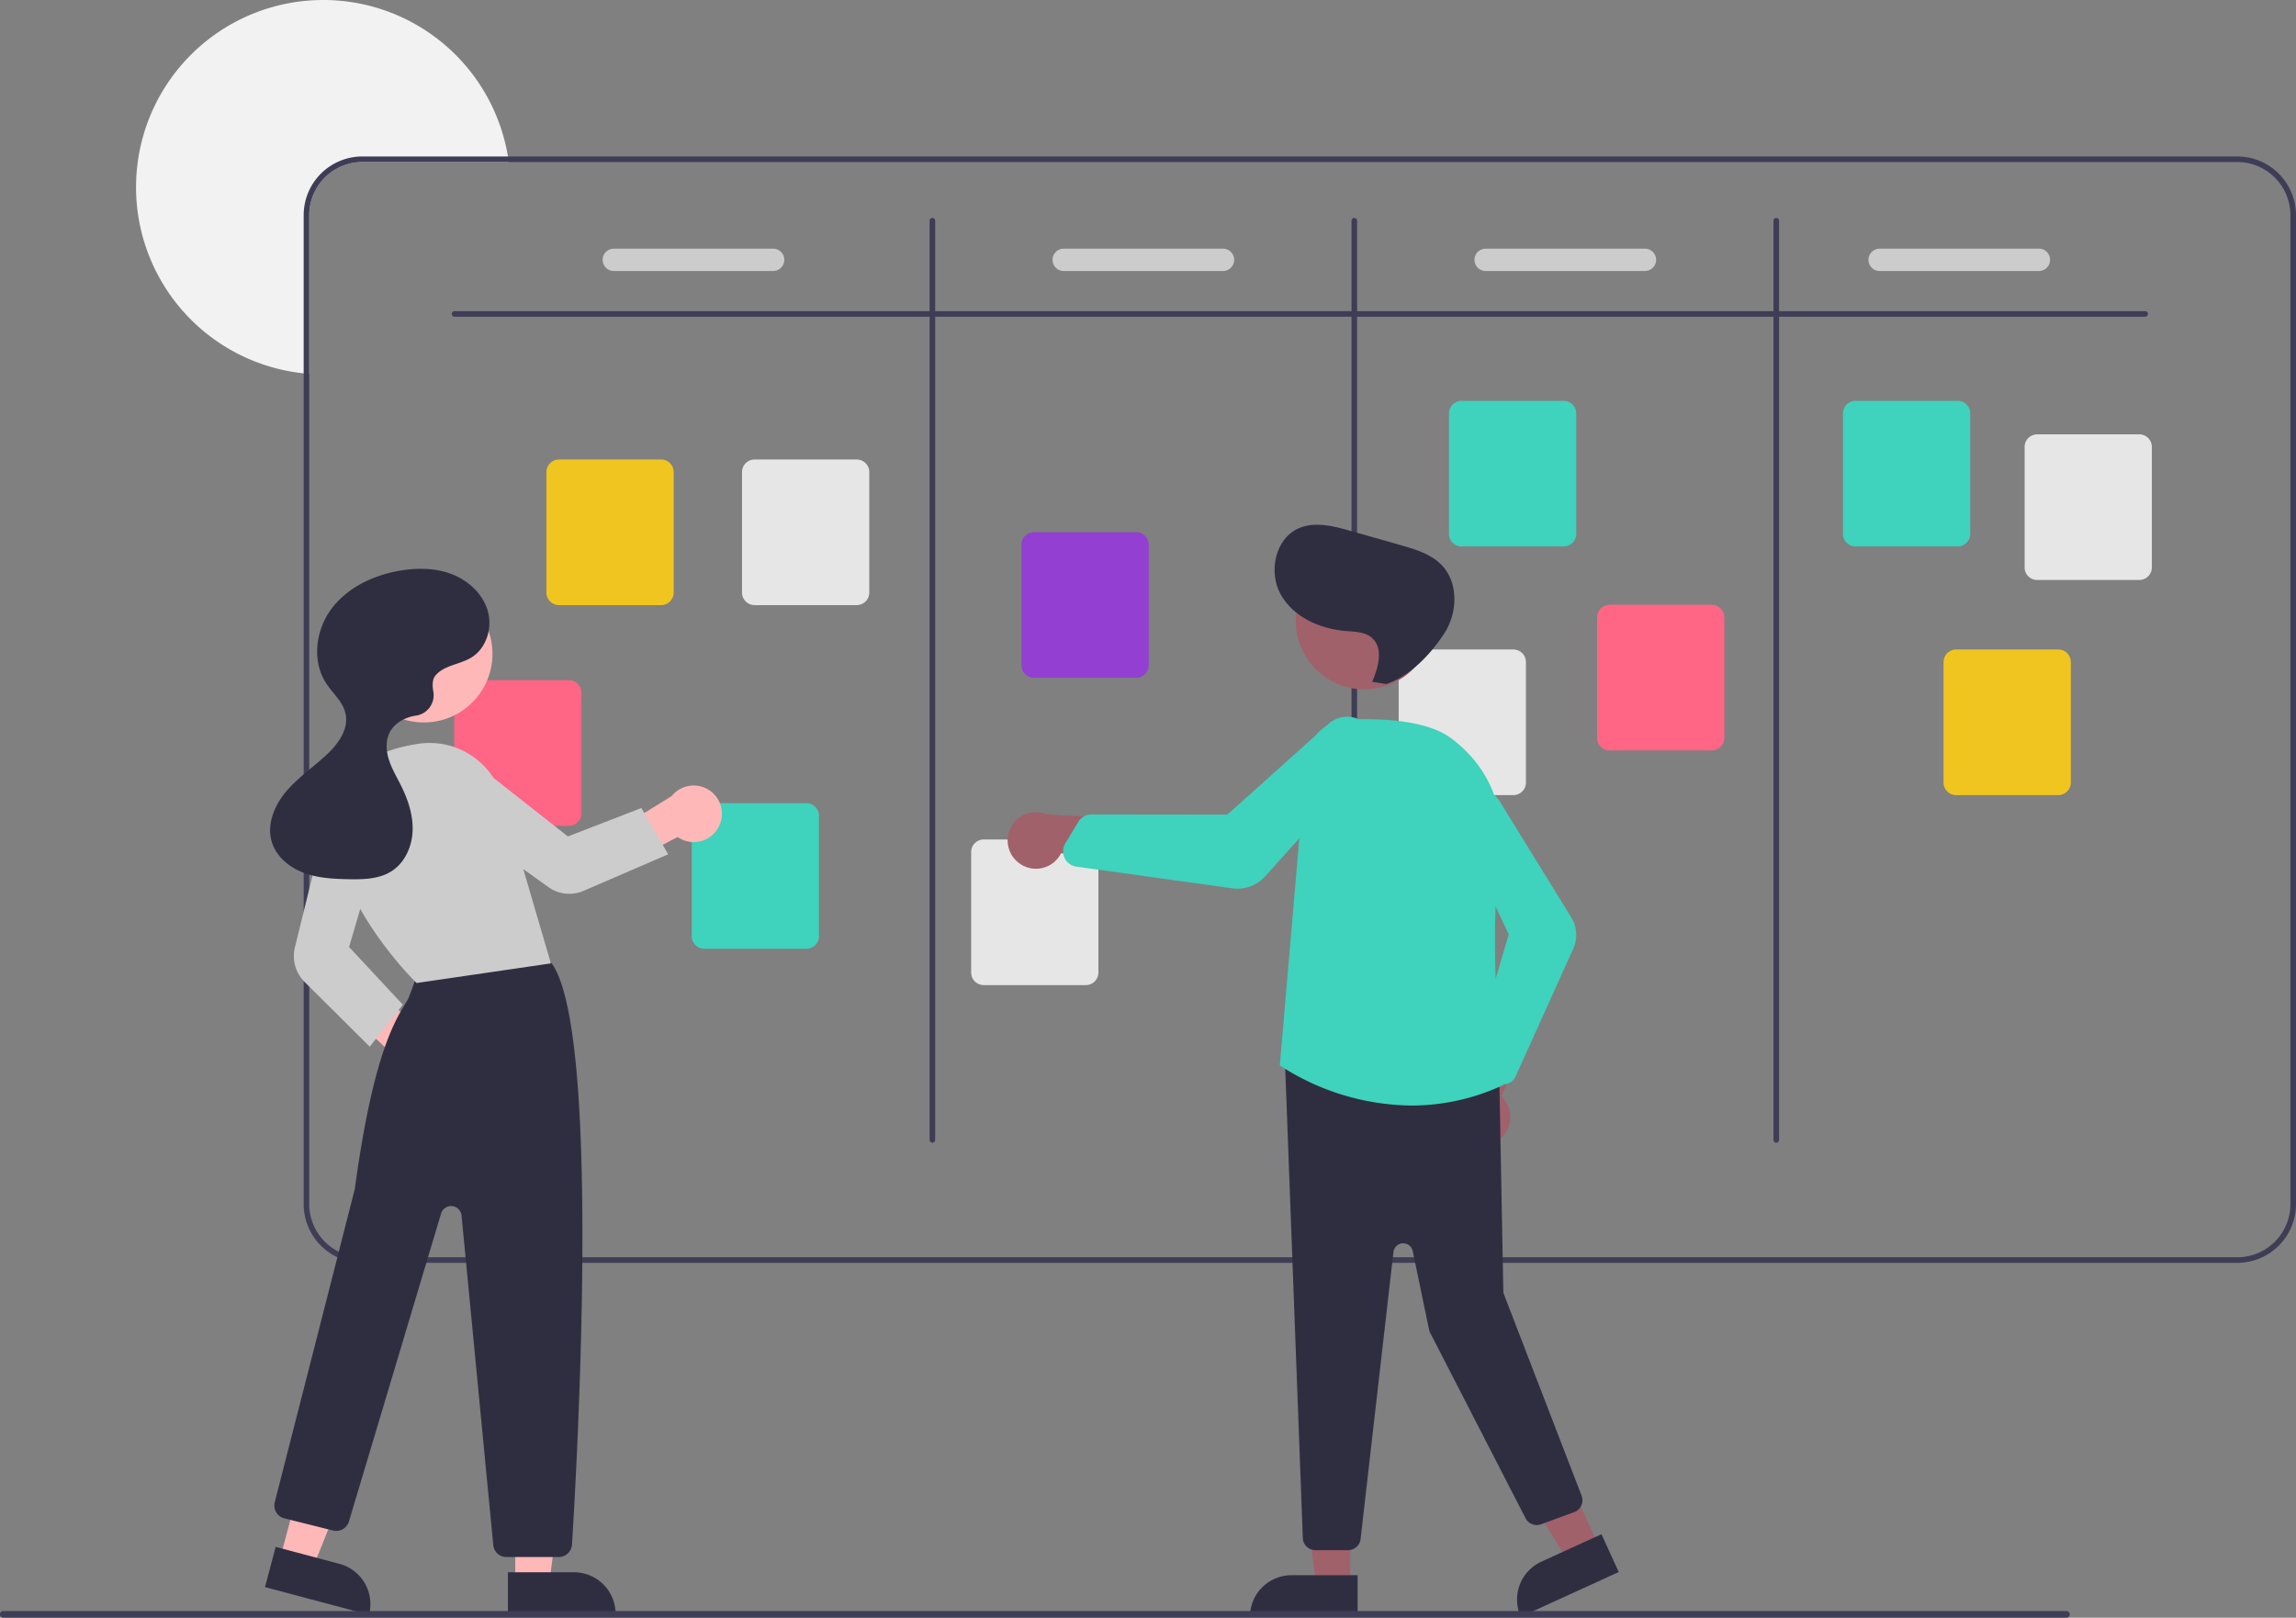 <?xml version="1.0" encoding="UTF-8" standalone="no"?>
<svg
   xmlns:dc="http://purl.org/dc/elements/1.1/"
   xmlns:cc="http://creativecommons.org/ns#"
   xmlns:rdf="http://www.w3.org/1999/02/22-rdf-syntax-ns#"
   xmlns:svg="http://www.w3.org/2000/svg"
   xmlns="http://www.w3.org/2000/svg"
   xmlns:sodipodi="http://sodipodi.sourceforge.net/DTD/sodipodi-0.dtd"
   xmlns:inkscape="http://www.inkscape.org/namespaces/inkscape"
   id="afc98551-3d88-4acb-87ed-36f06011ac7a"
   data-name="Layer 1"
   width="821.676"
   height="579.01"
   viewBox="0 0 821.676 579.01"
   version="1.1"
   sodipodi:docname="undraw_Scrum_board_re_wk7v.svg"
   inkscape:version="1.0.1 (3bc2e813f5, 2020-09-07)">
  <rect x="0" y="0" width="821.676" height="579.01" fill="#808080" stroke="none"/>
  <defs
     id="defs99" />
  <sodipodi:namedview
     pagecolor="#ffffff"
     bordercolor="#666666"
     borderopacity="1"
     objecttolerance="10"
     gridtolerance="10"
     guidetolerance="10"
     inkscape:pageopacity="0"
     inkscape:pageshadow="2"
     inkscape:window-width="1920"
     inkscape:window-height="1043"
     id="namedview97"
     showgrid="false"
     inkscape:zoom="1.269409"
     inkscape:cx="410.83813"
     inkscape:cy="289.50479"
     inkscape:window-x="0"
     inkscape:window-y="0"
     inkscape:window-maximized="1"
     inkscape:current-layer="afc98551-3d88-4acb-87ed-36f06011ac7a" />
  <path
     d="M371.238,218.495h-52.4a19.017,19.017,0,0,0-19,19v56.81c-.67-.04-1.34-.1-2-.18a66.999,66.999,0,1,1,73.1-77.63C371.048,217.155,371.148,217.825,371.238,218.495Z"
     transform="translate(-189.162 -160.495)"
     fill="#f2f2f2"
     id="path2" />
  <path
     d="M989.838,216.495h-671a21.023,21.023,0,0,0-21,21v354a21.023,21.023,0,0,0,21,21h671a21.023,21.023,0,0,0,21-21v-354A21.023,21.023,0,0,0,989.838,216.495Zm19,375a19.017,19.017,0,0,1-19,19h-671a19.017,19.017,0,0,1-19-19v-354a19.017,19.017,0,0,1,19-19h671a19.017,19.017,0,0,1,19,19Z"
     transform="translate(-189.162 -160.495)"
     fill="#3f3d56"
     id="path4" />
  <path
     d="M956.838,273.865h-605a1,1,0,0,1,0-2h605a1,1,0,0,1,0,2Z"
     transform="translate(-189.162 -160.495)"
     fill="#3f3d56"
     id="path6" />
  <path
     d="M522.838,569.495a1,1,0,0,1-1-1v-329a1,1,0,1,1,2,0v329A1,1,0,0,1,522.838,569.495Z"
     transform="translate(-189.162 -160.495)"
     fill="#3f3d56"
     id="path8" />
  <path
     d="M673.838,569.495a1,1,0,0,1-1-1v-329a1,1,0,1,1,2,0v329A1,1,0,0,1,673.838,569.495Z"
     transform="translate(-189.162 -160.495)"
     fill="#3f3d56"
     id="path10" />
  <path
     d="M824.838,569.495a1,1,0,0,1-1-1v-329a1,1,0,1,1,2,0v329A1,1,0,0,1,824.838,569.495Z"
     transform="translate(-189.162 -160.495)"
     fill="#3f3d56"
     id="path12" />
  <path
     d="M425.754,377.083h-36.54a4.505,4.505,0,0,1-4.5-4.5V329.463a4.505,4.505,0,0,1,4.5-4.5h36.54a4.505,4.505,0,0,1,4.5,4.5v43.12A4.505,4.505,0,0,1,425.754,377.083Z"
     transform="translate(-189.162 -160.495)"
     fill="#3fd2bc"
     id="path14"
     style="fill:#f1c520;fill-opacity:1" />
  <path
     d="M477.754,500.083h-36.54a4.505,4.505,0,0,1-4.5-4.5V452.463a4.505,4.505,0,0,1,4.5-4.5h36.54a4.505,4.505,0,0,1,4.5,4.5v43.12A4.505,4.505,0,0,1,477.754,500.083Z"
     transform="translate(-189.162 -160.495)"
     fill="#3fd2bc"
     id="path16" />
  <path
     d="M595.754,403.083h-36.54a4.505,4.505,0,0,1-4.5-4.5V355.463a4.505,4.505,0,0,1,4.5-4.5h36.54a4.505,4.505,0,0,1,4.5,4.5v43.12A4.505,4.505,0,0,1,595.754,403.083Z"
     transform="translate(-189.162 -160.495)"
     fill="#3fd2bc"
     id="path18"
     style="fill:#923fd2;fill-opacity:1" />
  <path
     d="M748.754,356.083h-36.54a4.505,4.505,0,0,1-4.5-4.5V308.463a4.505,4.505,0,0,1,4.5-4.5h36.54a4.505,4.505,0,0,1,4.5,4.5v43.12A4.505,4.505,0,0,1,748.754,356.083Z"
     transform="translate(-189.162 -160.495)"
     fill="#3fd2bc"
     id="path20" />
  <path
     d="M889.754,356.083h-36.54a4.505,4.505,0,0,1-4.5-4.5V308.463a4.505,4.505,0,0,1,4.5-4.5h36.54a4.505,4.505,0,0,1,4.5,4.5v43.12A4.505,4.505,0,0,1,889.754,356.083Z"
     transform="translate(-189.162 -160.495)"
     fill="#3fd2bc"
     id="path22" />
  <path
     d="M954.754,368.083h-36.54a4.505,4.505,0,0,1-4.5-4.5V320.463a4.505,4.505,0,0,1,4.5-4.5h36.54a4.505,4.505,0,0,1,4.5,4.5v43.12A4.505,4.505,0,0,1,954.754,368.083Z"
     transform="translate(-189.162 -160.495)"
     fill="#e6e6e6"
     id="path24" />
  <path
     d="M925.754,445.083h-36.54a4.505,4.505,0,0,1-4.5-4.5V397.463a4.505,4.505,0,0,1,4.5-4.5h36.54a4.505,4.505,0,0,1,4.5,4.5v43.12A4.505,4.505,0,0,1,925.754,445.083Z"
     transform="translate(-189.162 -160.495)"
     fill="#e6e6e6"
     id="path26"
     style="fill:#f1c520;fill-opacity:1" />
  <path
     d="M801.754,429.083h-36.54a4.505,4.505,0,0,1-4.5-4.5V381.463a4.505,4.505,0,0,1,4.5-4.5h36.54a4.505,4.505,0,0,1,4.5,4.5v43.12A4.505,4.505,0,0,1,801.754,429.083Z"
     transform="translate(-189.162 -160.495)"
     fill="#ff6584"
     id="path28" />
  <path
     d="M730.754,445.083h-36.54a4.505,4.505,0,0,1-4.5-4.5V397.463a4.505,4.505,0,0,1,4.5-4.5h36.54a4.505,4.505,0,0,1,4.5,4.5v43.12A4.505,4.505,0,0,1,730.754,445.083Z"
     transform="translate(-189.162 -160.495)"
     fill="#e6e6e6"
     id="path30" />
  <path
     d="M577.754,513.083h-36.54a4.505,4.505,0,0,1-4.5-4.5V465.463a4.505,4.505,0,0,1,4.5-4.5h36.54a4.505,4.505,0,0,1,4.5,4.5v43.12A4.505,4.505,0,0,1,577.754,513.083Z"
     transform="translate(-189.162 -160.495)"
     fill="#e6e6e6"
     id="path32" />
  <path
     d="M392.754,456.083h-36.54a4.505,4.505,0,0,1-4.5-4.5V408.463a4.505,4.505,0,0,1,4.5-4.5h36.54a4.505,4.505,0,0,1,4.5,4.5v43.12A4.505,4.505,0,0,1,392.754,456.083Z"
     transform="translate(-189.162 -160.495)"
     fill="#ff6584"
     id="path34" />
  <path
     d="M495.754,377.083h-36.54a4.505,4.505,0,0,1-4.5-4.5V329.463a4.505,4.505,0,0,1,4.5-4.5h36.54a4.505,4.505,0,0,1,4.5,4.5v43.12A4.505,4.505,0,0,1,495.754,377.083Z"
     transform="translate(-189.162 -160.495)"
     fill="#e6e6e6"
     id="path36" />
  <path
     d="M465.838,257.495h-57a4,4,0,0,1,0-8h57a4,4,0,0,1,0,8Z"
     transform="translate(-189.162 -160.495)"
     fill="#ccc"
     id="path38" />
  <path
     d="M626.838,257.495h-57a4,4,0,0,1,0-8h57a4,4,0,0,1,0,8Z"
     transform="translate(-189.162 -160.495)"
     fill="#ccc"
     id="path40" />
  <path
     d="M777.838,257.495h-57a4,4,0,0,1,0-8h57a4,4,0,0,1,0,8Z"
     transform="translate(-189.162 -160.495)"
     fill="#ccc"
     id="path42" />
  <path
     d="M918.838,257.495h-57a4,4,0,0,1,0-8h57a4,4,0,0,1,0,8Z"
     transform="translate(-189.162 -160.495)"
     fill="#ccc"
     id="path44" />
  <path
     d="M338.171,550.387A10.056,10.056,0,0,1,329.471,537.656L303.838,513.795l13.553-3.438,25.206,20.444a10.11,10.11,0,0,1-4.426,19.586Z"
     transform="translate(-189.162 -160.495)"
     fill="#ffb8b8"
     id="path46" />
  <polygon
     points="184.404 566.253 196.664 566.253 202.496 518.965 184.402 518.965 184.404 566.253"
     fill="#ffb8b8"
     id="polygon48" />
  <path
     d="M370.939,723.245h38.531a0,0,0,0,1,0,0v14.887a0,0,0,0,1,0,0H385.826a14.887,14.887,0,0,1-14.887-14.887v0A0,0,0,0,1,370.939,723.245Z"
     transform="translate(591.28 1300.863) rotate(179.997)"
     fill="#2f2e41"
     id="path50" />
  <polygon
     points="100.345 557.401 112.193 560.555 129.994 516.359 112.509 511.705 100.345 557.401"
     fill="#ffb8b8"
     id="polygon52" />
  <path
     d="M285.307,718.541h38.531a0,0,0,0,1,0,0v14.887a0,0,0,0,1,0,0H300.194a14.887,14.887,0,0,1-14.887-14.887v0A0,0,0,0,1,285.307,718.541Z"
     transform="matrix(-0.966, -0.257, 0.257, -0.966, 222.996, 1345.388)"
     fill="#2f2e41"
     id="path54" />
  <path
     d="M389.123,717.795H370.416a4.73,4.73,0,0,1-4.726-4.293L354.333,595.57a3.748,3.748,0,0,0-7.321-.715L314.039,705.055a4.742,4.742,0,0,1-5.7,3.246l-17.403-4.352a4.747,4.747,0,0,1-3.447-5.787c.284-1.11,28.411-111.028,28.656-112.158,6.373-46.968,13.997-59.554,18.093-66.314.339-.56.651-1.074.931-1.561.351-.608,2.512-6.645,3.884-10.564a4.79,4.79,0,0,1,2.435-2.978c17.211-8.802,37.347-2.709,43.109-.632a4.682,4.682,0,0,1,2.338,1.815c17.285,26.071,8.802,177.491,6.926,207.581A4.751,4.751,0,0,1,389.123,717.795Z"
     transform="translate(-189.162 -160.495)"
     fill="#2f2e41"
     id="path56" />
  <circle
     cx="151.684"
     cy="234.024"
     r="24.561"
     fill="#ffb8b8"
     id="circle58" />
  <path
     d="M338.244,512.333l-.177-.171c-.331-.32-33.056-32.38-28.821-62.024,1.811-12.68,12.07-20.781,29.668-23.431a27.135,27.135,0,0,1,30,19.121l17.4,59.484Z"
     transform="translate(-189.162 -160.495)"
     fill="#ccc"
     id="path60" />
  <path
     d="M321.495,535.136l-23.318-23.171a13.137,13.137,0,0,1-3.48-12.392l11.289-45.919A10.354,10.354,0,0,1,319.165,446.254a10.411,10.411,0,0,1,6.809,12.794L314.09,499.444l19.218,20.637Z"
     transform="translate(-189.162 -160.495)"
     fill="#ccc"
     id="path62" />
  <path
     d="M446.566,456.058a10.056,10.056,0,0,1-14.884,4.029L400.553,476.221l1.376-13.706,27.597-17.079a10.11,10.11,0,0,1,17.04,10.621Z"
     transform="translate(-189.162 -160.495)"
     fill="#ffb8b8"
     id="path64" />
  <path
     d="M428.283,466.26l-30.346,13.114a12.809,12.809,0,0,1-12.477-1.338l-38.589-27.649A10.355,10.355,0,0,1,344.897,435.4a10.41,10.41,0,0,1,14.409-1.568l33.088,26.042,26.3-10.175Z"
     transform="translate(-189.162 -160.495)"
     fill="#ccc"
     id="path66" />
  <path
     d="M344.918,402.39c3.03-3.796,8.691-4.001,12.853-6.505,5.452-3.28,7.706-10.611,5.949-16.726s-6.938-10.881-12.878-13.16-12.549-2.307-18.816-1.206c-9.33,1.64-18.516,5.995-24.207,13.569s-7.139,18.666-1.981,26.612c2.37,3.652,6.029,6.667,6.975,10.917,1.242,5.58-2.671,10.961-6.864,14.846-4.777,4.426-10.257,8.133-14.442,13.123s-6.976,11.806-5.066,18.032c1.6,5.216,6.256,9.059,11.361,10.984s10.666,2.203,16.121,2.309c5.297.104,10.924-.025,15.386-2.881,4.777-3.058,7.328-8.858,7.516-14.527s-1.706-11.223-4.245-16.294c-1.513-3.023-3.273-5.953-4.278-9.18s-1.18-6.89.431-9.863c1.693-3.125,5.117-5.009,8.604-5.694.181-.036.373-.067.573-.096a7.398,7.398,0,0,0,6.333-8.628C343.847,405.808,343.881,403.689,344.918,402.39Z"
     transform="translate(-189.162 -160.495)"
     fill="#2f2e41"
     id="path68" />
  <polygon
     points="483.229 567.3 470.969 567.3 465.137 520.012 483.231 520.013 483.229 567.3"
     fill="#a0616a"
     id="polygon70" />
  <path
     d="M462.212,563.797h23.644a0,0,0,0,1,0,0v14.887a0,0,0,0,1,0,0H447.325a0,0,0,0,1,0,0v0A14.887,14.887,0,0,1,462.212,563.797Z"
     fill="#2f2e41"
     id="path72" />
  <polygon
     points="572.184 553.413 561.033 558.506 536.079 517.917 552.538 510.399 572.184 553.413"
     fill="#a0616a"
     id="polygon74" />
  <path
     d="M743.47,716.962h23.644a0,0,0,0,1,0,0v14.887a0,0,0,0,1,0,0H728.583a0,0,0,0,1,0,0v0A14.887,14.887,0,0,1,743.47,716.962Z"
     transform="translate(-422.528 215.688) rotate(-24.549)"
     fill="#2f2e41"
     id="path76" />
  <path
     d="M725.643,568.352a10.056,10.056,0,0,0,.801-15.399l14.412-32.7-18.309,3.103-10.879,30.577a10.11,10.11,0,0,0,13.975,14.419Z"
     transform="translate(-189.162 -160.495)"
     fill="#a0616a"
     id="path78" />
  <path
     d="M671.609,715.327H659.897a4.517,4.517,0,0,1-4.488-4.174l-6.387-170.559a4.5,4.5,0,0,1,4.925-4.805l67.735,7.193a4.501,4.501,0,0,1,4.062,4.394l1.419,75.235a3.492,3.492,0,0,0,.234,1.193l27.785,72.053a4.499,4.499,0,0,1-2.643,5.841l-11.868,4.373a4.501,4.501,0,0,1-5.557-2.164l-34.133-66.369a4.475,4.475,0,0,1-.404-1.143l-5.831-28.094a3.5,3.5,0,0,0-6.904.312L676.08,711.338A4.499,4.499,0,0,1,671.609,715.327Z"
     transform="translate(-189.162 -160.495)"
     fill="#2f2e41"
     id="path80" />
  <circle
     cx="488.279"
     cy="222.178"
     r="24.561"
     fill="#a0616a"
     id="circle82" />
  <path
     d="M694.285,556.19a87.664,87.664,0,0,1-46.873-14.198l-.239-.165.025-.29,9.395-109.416a15.421,15.421,0,0,1,14.599-14.062c12.176-.56,28.531.146,37.286,6.667,13.231,9.854,19.608,24.694,17.496,40.712-4.38,33.219.582,78.029,1.162,83.029l.042.36-.33.151A77.266,77.266,0,0,1,694.285,556.19Z"
     transform="translate(-189.162 -160.495)"
     fill="#3fd2bc"
     id="path84" />
  <path
     d="M727.022,548.653a5.007,5.007,0,0,1-3.681-1.622l-5.373-5.861a5.026,5.026,0,0,1-1.109-4.795l12.251-41.464-18.64-39.144a8.832,8.832,0,0,1-.604-5.879,8.809,8.809,0,0,1,16.313-2.084l25.295,41.042a11.951,11.951,0,0,1,.72,11.198l-20.61,45.665a4.988,4.988,0,0,1-3.766,2.88A5.054,5.054,0,0,1,727.022,548.653Z"
     transform="translate(-189.162 -160.495)"
     fill="#3fd2bc"
     id="path86" />
  <path
     d="M553.9,469.448a10.056,10.056,0,0,0,14.999-3.578l35.438,4.596L596.192,453.778l-32.404-1.806a10.11,10.11,0,0,0-9.888,17.476Z"
     transform="translate(-189.162 -160.495)"
     fill="#a0616a"
     id="path88" />
  <path
     d="M632.011,478.562a13.425,13.425,0,0,1-1.845-.127l-55.751-7.732a5.541,5.541,0,0,1-4.251-3.111,5.657,5.657,0,0,1-.318-.829h-0a5.564,5.564,0,0,1,.575-4.432l4.614-7.649a5.584,5.584,0,0,1,4.756-2.686h.008l48.596.056,36.294-32.517a9.868,9.868,0,0,1,6.107-2.5,9.835,9.835,0,0,1,7.373,16.815L641.953,474.128A13.364,13.364,0,0,1,632.011,478.562Z"
     transform="translate(-189.162 -160.495)"
     fill="#3fd2bc"
     id="path90" />
  <path
     d="M680.234,404.523c2.244-5.195,4.144-12.113-.161-15.785-2.497-2.13-6.094-2.135-9.365-2.4-9.217-.747-18.706-4.988-23.211-13.064s-1.989-20.084,6.51-23.728c5.729-2.456,12.297-.783,18.294.918l18.006,5.106c5.35,1.517,10.967,3.19,14.819,7.201,6.143,6.397,5.684,17.212.805,24.618s-12.226,15.131-20.638,17.943Z"
     transform="translate(-189.162 -160.495)"
     fill="#2f2e41"
     id="path92" />
  <path
     d="M928.647,739.505h-738.294a1.191,1.191,0,1,1,0-2.381h738.294a1.191,1.191,0,1,1,0,2.381Z"
     transform="translate(-189.162 -160.495)"
     fill="#3f3d56"
     id="path94" />
</svg>
